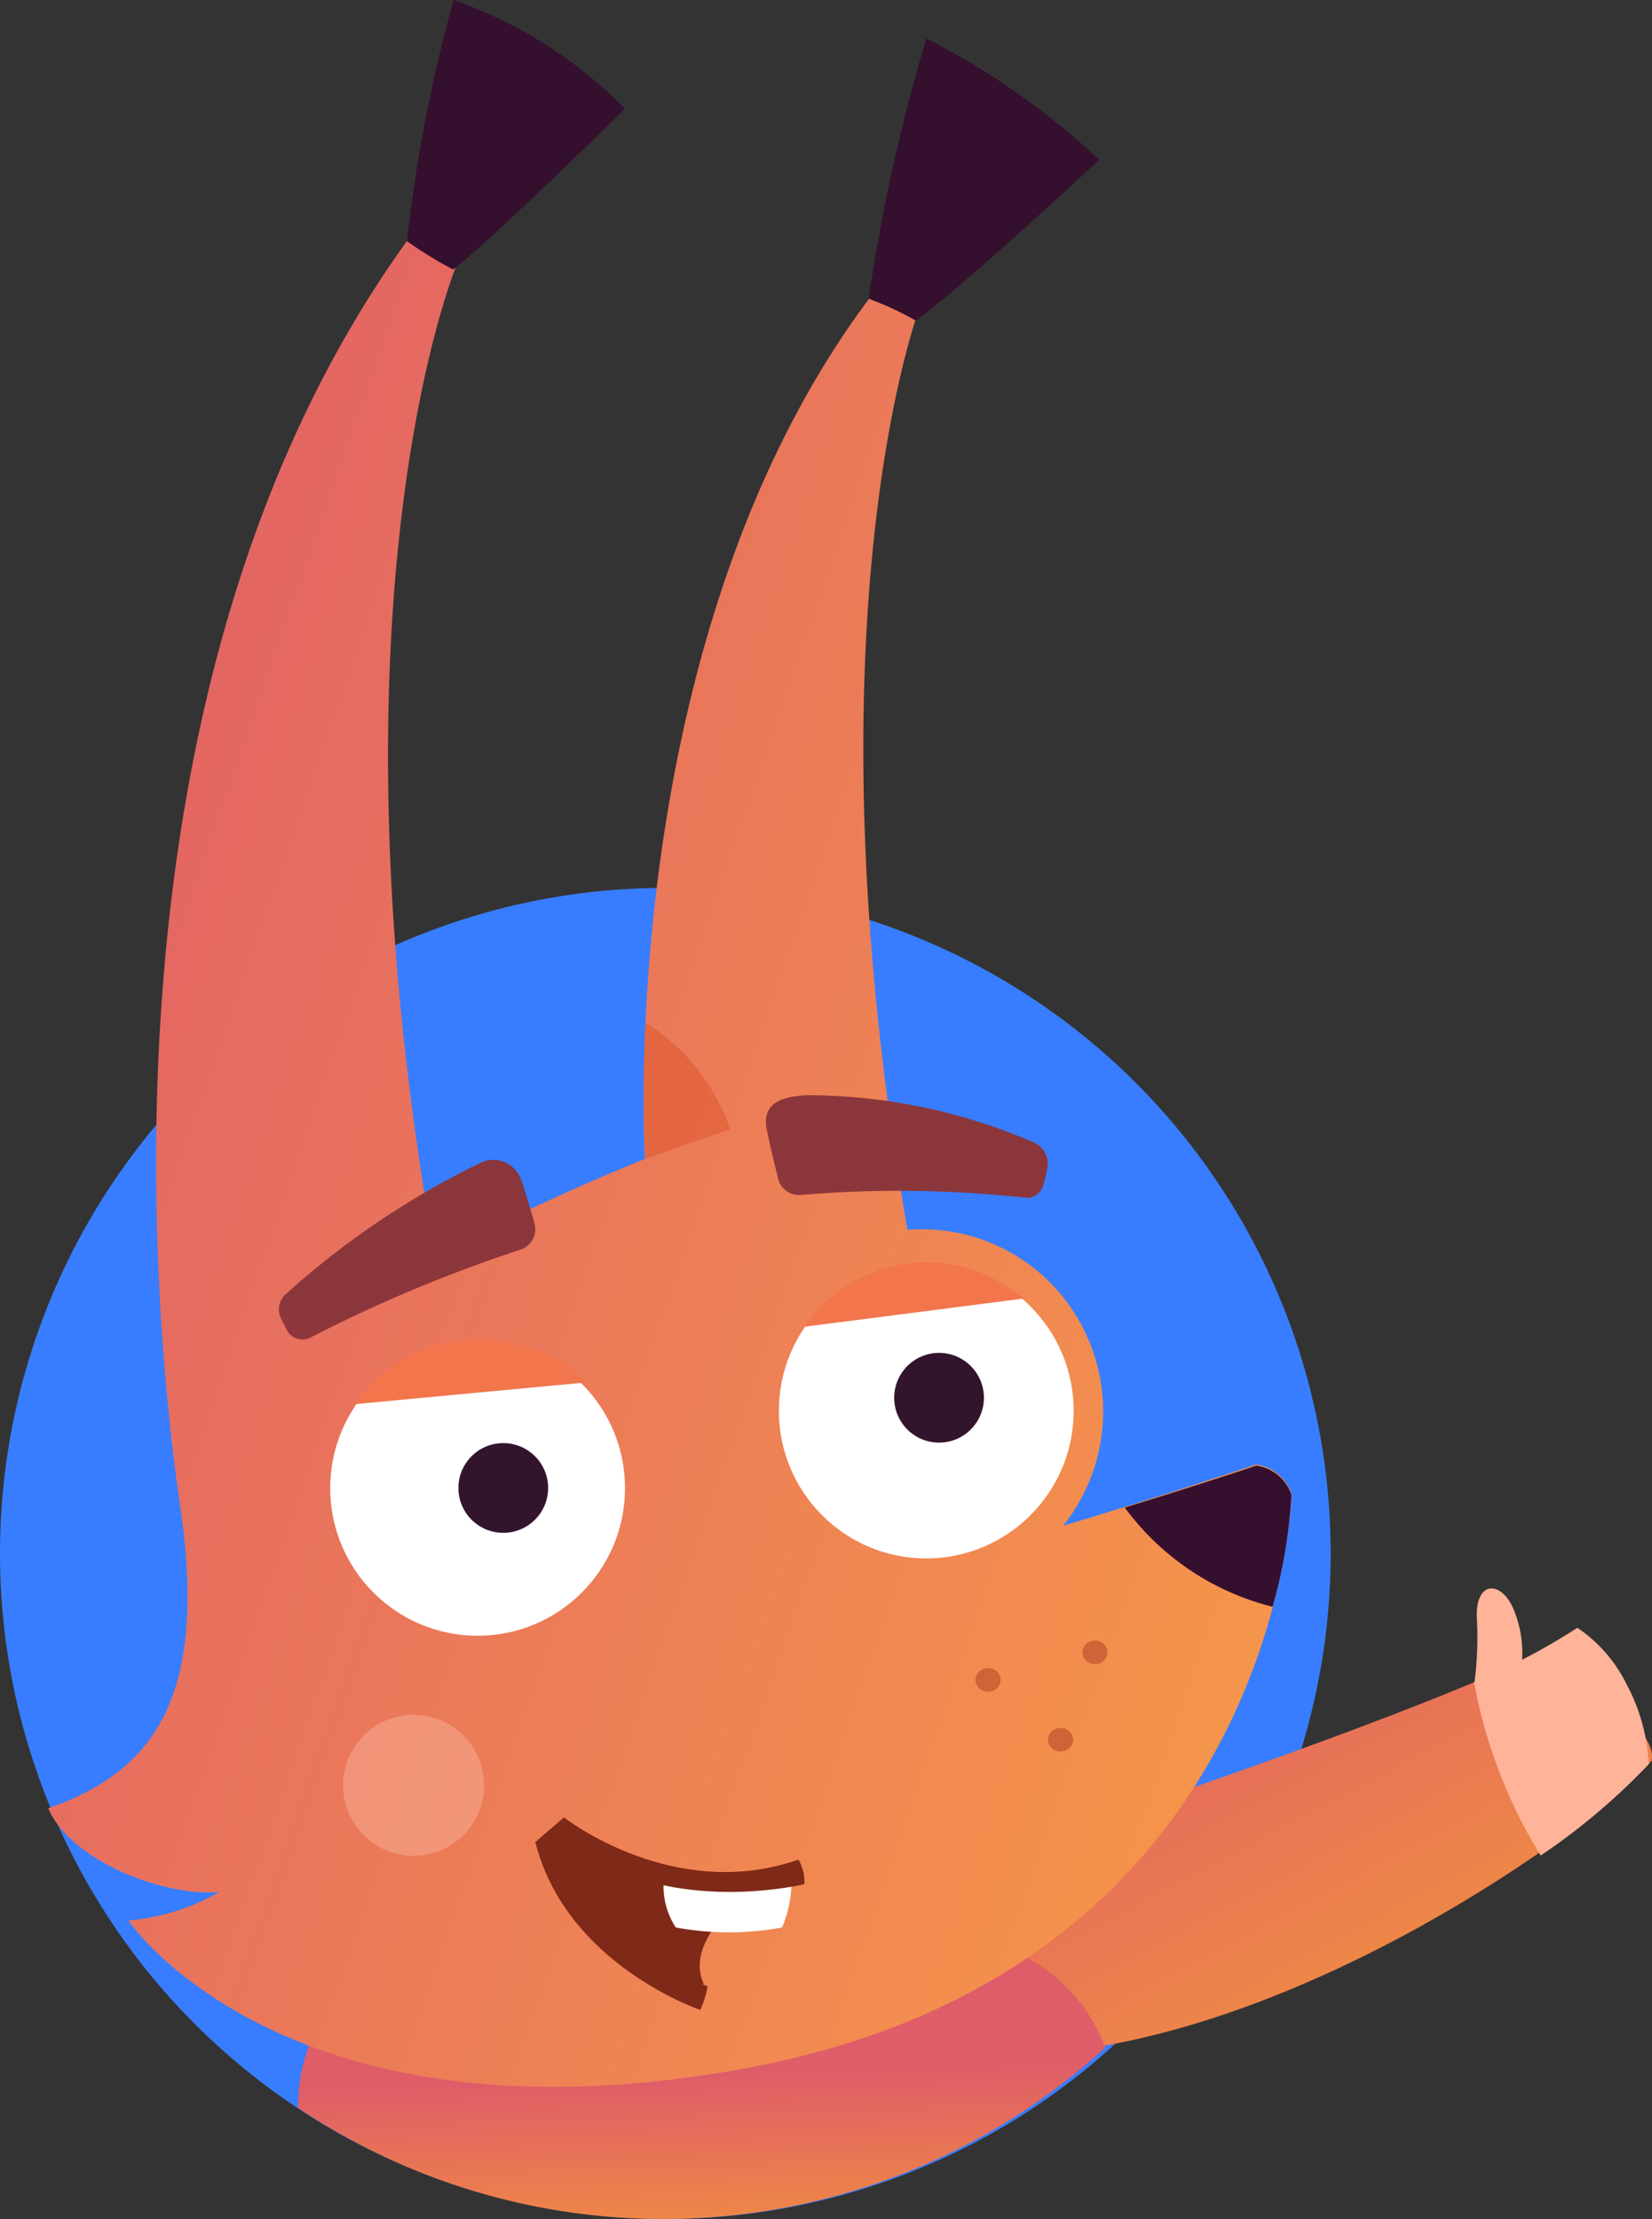 <svg xmlns="http://www.w3.org/2000/svg" xmlns:xlink="http://www.w3.org/1999/xlink" width="60.579" height="81.346" viewBox="0 0 60.579 81.346"><rect x="0" y="0" width="60.579" height="81.346" fill="#333333" stroke="none"/><defs><style>.a{fill:#387dff;}.b{fill:url(#a);}.c{fill:#ffb399;}.d{fill:url(#b);}.e{fill:url(#c);}.f{fill:#350f2e;}.g,.i,.j{opacity:0.5;}.h{fill:#aa3b21;}.i{fill:#f8b199;}.i,.j{isolation:isolate;}.j{fill:#dc532a;}.k{fill:url(#d);}.l{fill:#fff;}.m{fill:#33142d;}.n{fill:url(#f);}.o{fill:url(#g);}.p{fill:#7f2918;}</style><linearGradient id="a" x1="1.389" y1="1.45" x2="0.129" y2="-0.175" gradientUnits="objectBoundingBox"><stop offset="0" stop-color="#f9a232"/><stop offset="0.206" stop-color="#f9a232"/><stop offset="1" stop-color="#df5d68"/></linearGradient><linearGradient id="b" x1="0.558" y1="2.084" x2="0.407" y2="0.5" gradientUnits="objectBoundingBox"><stop offset="0" stop-color="#f9a232"/><stop offset="0.472" stop-color="#f9a232"/><stop offset="1" stop-color="#df5d68"/></linearGradient><linearGradient id="c" x1="0.906" y1="0.86" x2="-0.154" y2="0.3" gradientUnits="objectBoundingBox"><stop offset="0" stop-color="#f5944b"/><stop offset="1" stop-color="#e05c68"/></linearGradient><linearGradient id="d" x1="-6.353" y1="9.935" x2="1" gradientUnits="objectBoundingBox"><stop offset="0" stop-color="#ff7649"/><stop offset="0.65" stop-color="#b34957"/><stop offset="0.91" stop-color="#8b363b"/></linearGradient><linearGradient id="f" x1="-23.779" y1="135.704" x2="-24.091" y2="135.772" gradientUnits="objectBoundingBox"><stop offset="0" stop-color="#f2754c"/><stop offset="1" stop-color="#b34958"/></linearGradient><linearGradient id="g" x1="-27.149" y1="137.304" x2="-27.478" y2="137.371" xlink:href="#f"/></defs><circle class="a" cx="24.398" cy="24.398" r="24.398" transform="translate(0 32.549)"/><g transform="translate(35.784 58.234)"><path class="b" d="M86.817,87.352S97.5,83.788,102.19,81.5c.849.566,4.252,2.717,3.99,4-1.777,2.088-11.541,9.28-20.97,10.59S86.817,87.352,86.817,87.352Z" transform="translate(-81.399 -79.19)"/><path class="c" d="M109.9,80.32a5.388,5.388,0,0,1,1.814,2.089,6.873,6.873,0,0,1,.8,2.914,23.627,23.627,0,0,1-3.961,3.346,18.525,18.525,0,0,1-2.444-6.357A23.855,23.855,0,0,0,109.9,80.32Z" transform="translate(-87.841 -78.882)"/><path class="c" d="M106.8,82.272a1.232,1.232,0,0,0,1.027-.848,4.165,4.165,0,0,0-.19-2.1c-.409-1.235-1.456-1.339-1.423.092a12.779,12.779,0,0,1-.081,2.384Z" transform="translate(-87.845 -78.375)"/></g><path class="d" d="M47.792,101.937v-.114A6.112,6.112,0,0,1,53.9,95.712H71.642a6.114,6.114,0,0,1,5.742,4.014,24.057,24.057,0,0,1-29.592,2.211Z" transform="translate(-36.856 -24.659)"/><g transform="translate(1.769)"><path class="e" d="M35.393,69.276c3.926-1.369,5.847-4.144,4.844-11.026-1.162-7.957-3.1-31.012,8.582-46.8a3.77,3.77,0,0,1,1.543,1.267s-5.08,12.172-.784,36.344a80.222,80.222,0,0,1,7.7-3.592S56.03,26.048,65.86,13.459a3.605,3.605,0,0,1,1.474.84S63.022,25.7,66.9,48.071a6.633,6.633,0,0,1,6.406,3.535,6.711,6.711,0,0,1-.7,7.315c3.677-1.1,7.081-2.249,7.081-2.249a1.612,1.612,0,0,1,1.3,1.086s-.4,17.51-20.184,21.079c-16.8,3.02-22.472-5.45-22.472-5.45a7.942,7.942,0,0,0,3.327-1.039C39.485,72.51,36.166,71.119,35.393,69.276Z" transform="translate(-35.393 -2.986)"/><path class="f" d="M61.184,3.986S56.4,8.7,54.877,9.88a15.28,15.28,0,0,1-1.684-1.035A54.361,54.361,0,0,1,54.9,0,16.5,16.5,0,0,1,61.184,3.986Z" transform="translate(-40.033)"/><path class="f" d="M84.541,6.355s-4.745,4.426-6.722,5.9a11.652,11.652,0,0,0-1.737-.807A67.612,67.612,0,0,1,78.2,1.909,27.491,27.491,0,0,1,84.541,6.355Z" transform="translate(-45.999 -0.498)"/><g class="g" transform="translate(34.002 60.138)"><ellipse class="h" cx="0.461" cy="0.434" rx="0.461" ry="0.434" transform="translate(3.919)"/><ellipse class="h" cx="0.461" cy="0.434" rx="0.461" ry="0.434" transform="translate(2.659 3.203)"/><ellipse class="h" cx="0.461" cy="0.434" rx="0.461" ry="0.434" transform="translate(0 1.012)"/></g><circle class="i" cx="2.585" cy="2.585" r="2.585" transform="translate(10.811 62.862)"/><path class="f" d="M93.614,72.374a1.6,1.6,0,0,1,1.286,1.07,19.184,19.184,0,0,1-.69,4.106,9.629,9.629,0,0,1-5.422-3.638C91.49,73.087,93.614,72.374,93.614,72.374Z" transform="translate(-49.311 -18.647)"/><path class="j" d="M64.995,50.507a7.43,7.43,0,0,1,3.1,3.9l-3.1,1.089A43.147,43.147,0,0,1,64.995,50.507Z" transform="translate(-43.09 -13.014)"/><path class="k" d="M56.207,59.6c-.148-.512-.3-1.051-.472-1.553a1.1,1.1,0,0,0-.6-.682,1.067,1.067,0,0,0-.9.011,30.577,30.577,0,0,0-7.172,4.84.739.739,0,0,0-.16.845c.067.142.137.284.211.43a.658.658,0,0,0,.383.334.644.644,0,0,0,.5-.042,52.761,52.761,0,0,1,7.714-3.226.786.786,0,0,0,.492-.961Z" transform="translate(-38.377 -14.752)"/><path class="k" d="M80.524,57.85a42.822,42.822,0,0,0-8.271-.1.792.792,0,0,1-.824-.626c-.339-1.423-.227-.947-.4-1.732-.229-1.061.621-1.248,1.427-1.3a20.957,20.957,0,0,1,8.4,1.749.857.857,0,0,1,.452.945,5.492,5.492,0,0,1-.155.624A.608.608,0,0,1,80.524,57.85Z" transform="translate(-44.673 -13.942)"/><ellipse class="l" cx="5.405" cy="5.411" rx="5.405" ry="5.411" transform="translate(10.34 49.143)"/><ellipse class="l" cx="5.405" cy="5.411" rx="5.405" ry="5.411" transform="translate(26.792 46.308)"/><circle class="m" cx="1.645" cy="1.645" r="1.645" transform="translate(15.041 52.902)"/><path class="n" d="M50.651,68.523a5.324,5.324,0,0,1,3.987-2.347,5.75,5.75,0,0,1,4.472,1.553Z" transform="translate(-39.37 -17.052)"/><circle class="m" cx="1.645" cy="1.645" r="1.645" transform="translate(31.021 49.595)"/><path class="o" d="M72.9,64.709a5.4,5.4,0,0,1,8.012-1.03Z" transform="translate(-45.17 -16.072)"/><path class="p" d="M68.171,92.3C64.844,94.368,65.9,96,65.9,96a8.516,8.516,0,0,1-5.5-4.015,1.183,1.183,0,0,1,.22-1.631l3.811,1.75Z" transform="translate(-41.85 -23.264)"/><path class="l" d="M65.913,92.937a2.764,2.764,0,0,0,.444,1.647,10.633,10.633,0,0,0,3.9,0,4.38,4.38,0,0,0,.347-1.681Z" transform="translate(-43.347 -23.927)"/><path class="p" d="M60.6,89.721s4.008,3.152,8.6,1.548a1.621,1.621,0,0,1,.217.9s-5.145,1.264-8.576-1.538l-.418.26s.752,3,5.445,5.023a3.4,3.4,0,0,1-.267.863s-4.921-1.655-6.049-6.153Z" transform="translate(-41.69 -23.098)"/></g></svg>